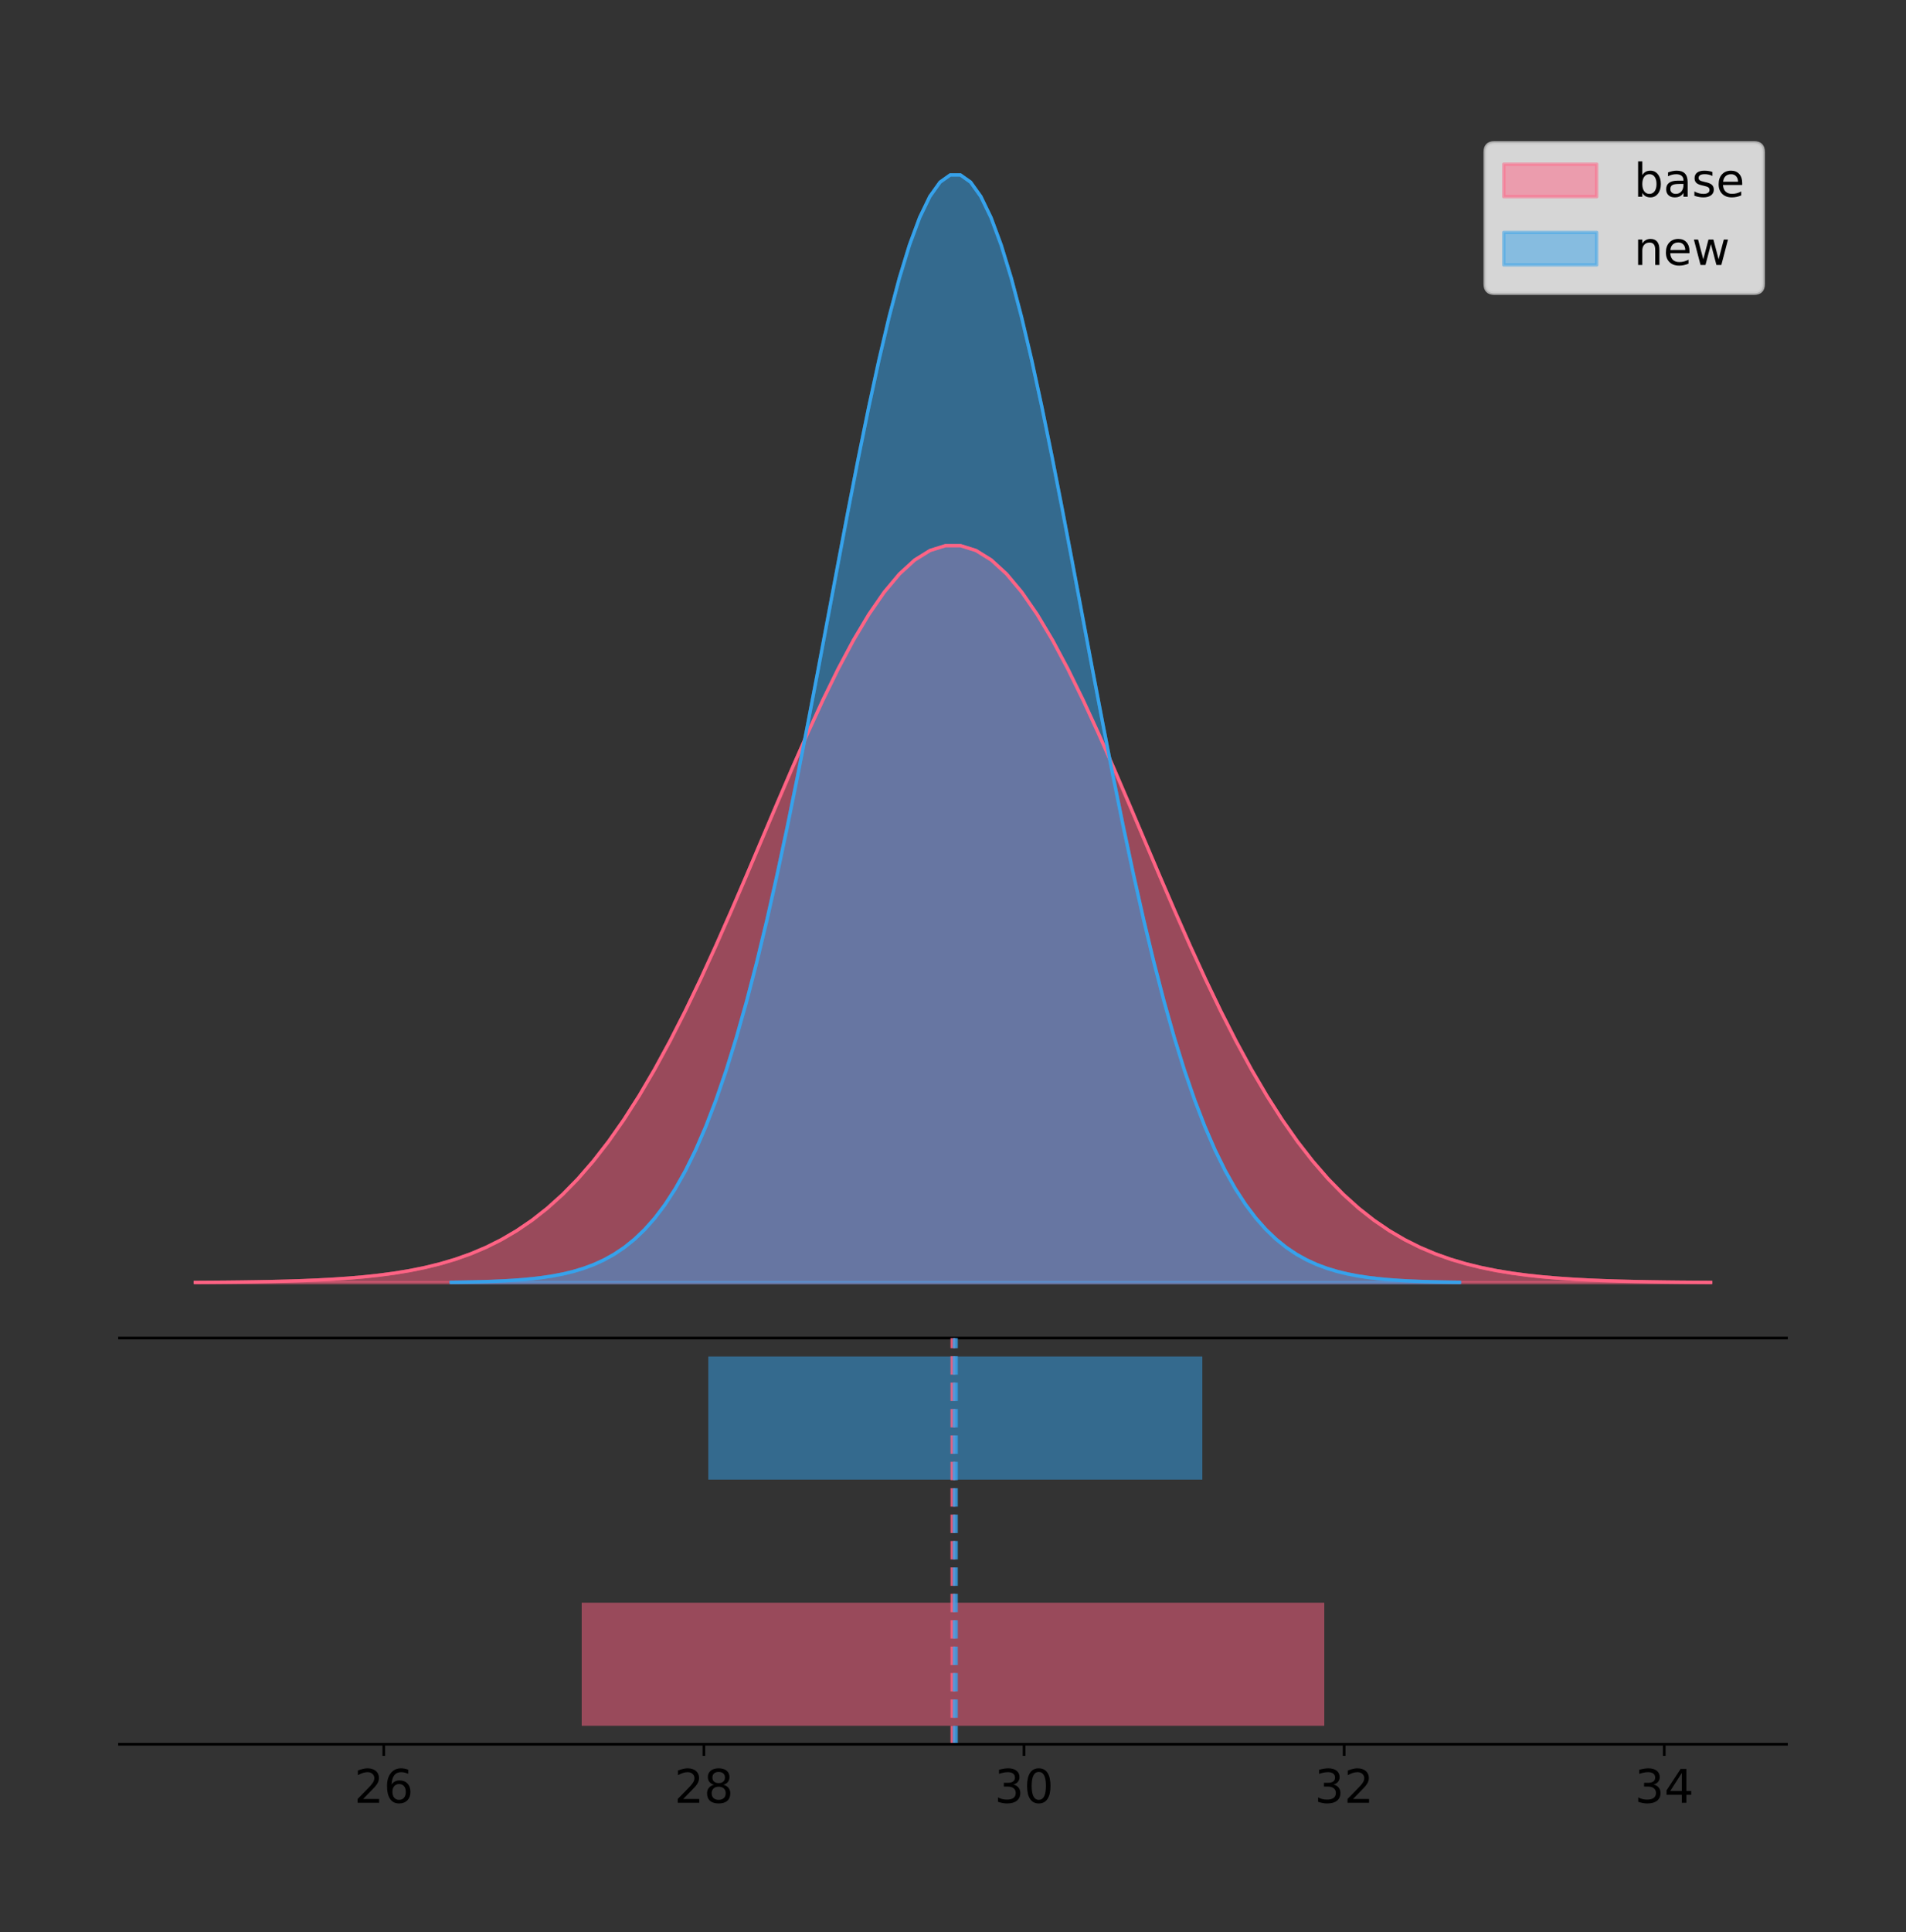 <?xml version="1.0" encoding="utf-8" standalone="no"?>
<!DOCTYPE svg PUBLIC "-//W3C//DTD SVG 1.1//EN"
  "http://www.w3.org/Graphics/SVG/1.1/DTD/svg11.dtd">
<!-- Created with matplotlib (https://matplotlib.org/) -->
<svg height="581.789pt" version="1.1" viewBox="0 0 574.2 581.789" width="574.2pt" xmlns="http://www.w3.org/2000/svg" xmlns:xlink="http://www.w3.org/1999/xlink">
 <rect x="0" y="0" width="574.2" height="581.789" fill="#333333" stroke="none"/>
 <defs>
  <style type="text/css">
*{stroke-linecap:butt;stroke-linejoin:round;}
  </style>
 </defs>
 <g id="figure_1">
  <g id="patch_1">
   <path d="M 0 581.789 
L 574.2 581.789 
L 574.2 0 
L 0 0 
z
" style="fill:none;"/>
  </g>
  <g id="axes_1">
   <g id="patch_2">
    <path d="M 36 402.93 
L 538.2 402.93 
L 538.2 36 
L 36 36 
z
" style="fill:none;"/>
   </g>
   <g id="PolyCollection_1">
    <defs>
     <path d="M 58.827 -195.538 
L 58.827 -195.613 
L 63.439 -195.641 
L 68.05 -195.678 
L 72.662 -195.729 
L 77.274 -195.796 
L 81.885 -195.884 
L 86.497 -195.999 
L 91.108 -196.148 
L 95.72 -196.341 
L 100.331 -196.587 
L 104.943 -196.9 
L 109.555 -197.295 
L 114.166 -197.79 
L 118.778 -198.405 
L 123.389 -199.165 
L 128.001 -200.097 
L 132.612 -201.23 
L 137.224 -202.599 
L 141.836 -204.24 
L 146.447 -206.192 
L 151.059 -208.498 
L 155.67 -211.199 
L 160.282 -214.341 
L 164.893 -217.967 
L 169.505 -222.117 
L 174.117 -226.83 
L 178.728 -232.14 
L 183.34 -238.071 
L 187.951 -244.642 
L 192.563 -251.859 
L 197.174 -259.716 
L 201.786 -268.194 
L 206.398 -277.256 
L 211.009 -286.85 
L 215.621 -296.907 
L 220.232 -307.338 
L 224.844 -318.041 
L 229.455 -328.894 
L 234.067 -339.764 
L 238.679 -350.505 
L 243.29 -360.962 
L 247.902 -370.975 
L 252.513 -380.383 
L 257.125 -389.028 
L 261.736 -396.76 
L 266.348 -403.438 
L 270.96 -408.94 
L 275.571 -413.162 
L 280.183 -416.022 
L 284.794 -417.467 
L 289.406 -417.467 
L 294.017 -416.022 
L 298.629 -413.162 
L 303.24 -408.94 
L 307.852 -403.438 
L 312.464 -396.76 
L 317.075 -389.028 
L 321.687 -380.383 
L 326.298 -370.975 
L 330.91 -360.962 
L 335.521 -350.505 
L 340.133 -339.764 
L 344.745 -328.894 
L 349.356 -318.041 
L 353.968 -307.338 
L 358.579 -296.907 
L 363.191 -286.85 
L 367.802 -277.256 
L 372.414 -268.194 
L 377.026 -259.716 
L 381.637 -251.859 
L 386.249 -244.642 
L 390.86 -238.071 
L 395.472 -232.14 
L 400.083 -226.83 
L 404.695 -222.117 
L 409.307 -217.967 
L 413.918 -214.341 
L 418.53 -211.199 
L 423.141 -208.498 
L 427.753 -206.192 
L 432.364 -204.24 
L 436.976 -202.599 
L 441.588 -201.23 
L 446.199 -200.097 
L 450.811 -199.165 
L 455.422 -198.405 
L 460.034 -197.79 
L 464.645 -197.295 
L 469.257 -196.9 
L 473.869 -196.587 
L 478.48 -196.341 
L 483.092 -196.148 
L 487.703 -195.999 
L 492.315 -195.884 
L 496.926 -195.796 
L 501.538 -195.729 
L 506.15 -195.678 
L 510.761 -195.641 
L 515.373 -195.613 
L 515.373 -195.538 
L 515.373 -195.538 
L 510.761 -195.538 
L 506.15 -195.538 
L 501.538 -195.538 
L 496.926 -195.538 
L 492.315 -195.538 
L 487.703 -195.538 
L 483.092 -195.538 
L 478.48 -195.538 
L 473.869 -195.538 
L 469.257 -195.538 
L 464.645 -195.538 
L 460.034 -195.538 
L 455.422 -195.538 
L 450.811 -195.538 
L 446.199 -195.538 
L 441.588 -195.538 
L 436.976 -195.538 
L 432.364 -195.538 
L 427.753 -195.538 
L 423.141 -195.538 
L 418.53 -195.538 
L 413.918 -195.538 
L 409.307 -195.538 
L 404.695 -195.538 
L 400.083 -195.538 
L 395.472 -195.538 
L 390.86 -195.538 
L 386.249 -195.538 
L 381.637 -195.538 
L 377.026 -195.538 
L 372.414 -195.538 
L 367.802 -195.538 
L 363.191 -195.538 
L 358.579 -195.538 
L 353.968 -195.538 
L 349.356 -195.538 
L 344.745 -195.538 
L 340.133 -195.538 
L 335.521 -195.538 
L 330.91 -195.538 
L 326.298 -195.538 
L 321.687 -195.538 
L 317.075 -195.538 
L 312.464 -195.538 
L 307.852 -195.538 
L 303.24 -195.538 
L 298.629 -195.538 
L 294.017 -195.538 
L 289.406 -195.538 
L 284.794 -195.538 
L 280.183 -195.538 
L 275.571 -195.538 
L 270.96 -195.538 
L 266.348 -195.538 
L 261.736 -195.538 
L 257.125 -195.538 
L 252.513 -195.538 
L 247.902 -195.538 
L 243.29 -195.538 
L 238.679 -195.538 
L 234.067 -195.538 
L 229.455 -195.538 
L 224.844 -195.538 
L 220.232 -195.538 
L 215.621 -195.538 
L 211.009 -195.538 
L 206.398 -195.538 
L 201.786 -195.538 
L 197.174 -195.538 
L 192.563 -195.538 
L 187.951 -195.538 
L 183.34 -195.538 
L 178.728 -195.538 
L 174.117 -195.538 
L 169.505 -195.538 
L 164.893 -195.538 
L 160.282 -195.538 
L 155.67 -195.538 
L 151.059 -195.538 
L 146.447 -195.538 
L 141.836 -195.538 
L 137.224 -195.538 
L 132.612 -195.538 
L 128.001 -195.538 
L 123.389 -195.538 
L 118.778 -195.538 
L 114.166 -195.538 
L 109.555 -195.538 
L 104.943 -195.538 
L 100.331 -195.538 
L 95.72 -195.538 
L 91.108 -195.538 
L 86.497 -195.538 
L 81.885 -195.538 
L 77.274 -195.538 
L 72.662 -195.538 
L 68.05 -195.538 
L 63.439 -195.538 
L 58.827 -195.538 
z
" id="m24f924000a" style="stroke:#ff6384;stroke-opacity:0.5;"/>
    </defs>
    <g clip-path="url(#p808c602bab)">
     <use style="fill:#ff6384;fill-opacity:0.5;stroke:#ff6384;stroke-opacity:0.5;" x="0" xlink:href="#m24f924000a" y="581.789"/>
    </g>
   </g>
   <g id="PolyCollection_2">
    <defs>
     <path d="M 135.927 -195.538 
L 135.927 -195.65 
L 138.995 -195.692 
L 142.064 -195.749 
L 145.132 -195.825 
L 148.2 -195.925 
L 151.268 -196.058 
L 154.336 -196.23 
L 157.404 -196.455 
L 160.472 -196.744 
L 163.54 -197.115 
L 166.609 -197.585 
L 169.677 -198.179 
L 172.745 -198.923 
L 175.813 -199.848 
L 178.881 -200.99 
L 181.949 -202.39 
L 185.017 -204.093 
L 188.085 -206.151 
L 191.153 -208.617 
L 194.222 -211.552 
L 197.29 -215.017 
L 200.358 -219.078 
L 203.426 -223.801 
L 206.494 -229.25 
L 209.562 -235.488 
L 212.63 -242.572 
L 215.698 -250.552 
L 218.767 -259.468 
L 221.835 -269.344 
L 224.903 -280.192 
L 227.971 -292.002 
L 231.039 -304.744 
L 234.107 -318.365 
L 237.175 -332.786 
L 240.243 -347.901 
L 243.311 -363.58 
L 246.38 -379.667 
L 249.448 -395.98 
L 252.516 -412.318 
L 255.584 -428.462 
L 258.652 -444.18 
L 261.72 -459.23 
L 264.788 -473.372 
L 267.856 -486.366 
L 270.925 -497.987 
L 273.993 -508.025 
L 277.061 -516.294 
L 280.129 -522.64 
L 283.197 -526.94 
L 286.265 -529.111 
L 289.333 -529.111 
L 292.401 -526.94 
L 295.469 -522.64 
L 298.538 -516.294 
L 301.606 -508.025 
L 304.674 -497.987 
L 307.742 -486.366 
L 310.81 -473.372 
L 313.878 -459.23 
L 316.946 -444.18 
L 320.014 -428.462 
L 323.083 -412.318 
L 326.151 -395.98 
L 329.219 -379.667 
L 332.287 -363.58 
L 335.355 -347.901 
L 338.423 -332.786 
L 341.491 -318.365 
L 344.559 -304.744 
L 347.627 -292.002 
L 350.696 -280.192 
L 353.764 -269.344 
L 356.832 -259.468 
L 359.9 -250.552 
L 362.968 -242.572 
L 366.036 -235.488 
L 369.104 -229.25 
L 372.172 -223.801 
L 375.241 -219.078 
L 378.309 -215.017 
L 381.377 -211.552 
L 384.445 -208.617 
L 387.513 -206.151 
L 390.581 -204.093 
L 393.649 -202.39 
L 396.717 -200.99 
L 399.786 -199.848 
L 402.854 -198.923 
L 405.922 -198.179 
L 408.99 -197.585 
L 412.058 -197.115 
L 415.126 -196.744 
L 418.194 -196.455 
L 421.262 -196.23 
L 424.33 -196.058 
L 427.399 -195.925 
L 430.467 -195.825 
L 433.535 -195.749 
L 436.603 -195.692 
L 439.671 -195.65 
L 439.671 -195.538 
L 439.671 -195.538 
L 436.603 -195.538 
L 433.535 -195.538 
L 430.467 -195.538 
L 427.399 -195.538 
L 424.33 -195.538 
L 421.262 -195.538 
L 418.194 -195.538 
L 415.126 -195.538 
L 412.058 -195.538 
L 408.99 -195.538 
L 405.922 -195.538 
L 402.854 -195.538 
L 399.786 -195.538 
L 396.717 -195.538 
L 393.649 -195.538 
L 390.581 -195.538 
L 387.513 -195.538 
L 384.445 -195.538 
L 381.377 -195.538 
L 378.309 -195.538 
L 375.241 -195.538 
L 372.172 -195.538 
L 369.104 -195.538 
L 366.036 -195.538 
L 362.968 -195.538 
L 359.9 -195.538 
L 356.832 -195.538 
L 353.764 -195.538 
L 350.696 -195.538 
L 347.627 -195.538 
L 344.559 -195.538 
L 341.491 -195.538 
L 338.423 -195.538 
L 335.355 -195.538 
L 332.287 -195.538 
L 329.219 -195.538 
L 326.151 -195.538 
L 323.083 -195.538 
L 320.014 -195.538 
L 316.946 -195.538 
L 313.878 -195.538 
L 310.81 -195.538 
L 307.742 -195.538 
L 304.674 -195.538 
L 301.606 -195.538 
L 298.538 -195.538 
L 295.469 -195.538 
L 292.401 -195.538 
L 289.333 -195.538 
L 286.265 -195.538 
L 283.197 -195.538 
L 280.129 -195.538 
L 277.061 -195.538 
L 273.993 -195.538 
L 270.925 -195.538 
L 267.856 -195.538 
L 264.788 -195.538 
L 261.72 -195.538 
L 258.652 -195.538 
L 255.584 -195.538 
L 252.516 -195.538 
L 249.448 -195.538 
L 246.38 -195.538 
L 243.311 -195.538 
L 240.243 -195.538 
L 237.175 -195.538 
L 234.107 -195.538 
L 231.039 -195.538 
L 227.971 -195.538 
L 224.903 -195.538 
L 221.835 -195.538 
L 218.767 -195.538 
L 215.698 -195.538 
L 212.63 -195.538 
L 209.562 -195.538 
L 206.494 -195.538 
L 203.426 -195.538 
L 200.358 -195.538 
L 197.29 -195.538 
L 194.222 -195.538 
L 191.153 -195.538 
L 188.085 -195.538 
L 185.017 -195.538 
L 181.949 -195.538 
L 178.881 -195.538 
L 175.813 -195.538 
L 172.745 -195.538 
L 169.677 -195.538 
L 166.609 -195.538 
L 163.54 -195.538 
L 160.472 -195.538 
L 157.404 -195.538 
L 154.336 -195.538 
L 151.268 -195.538 
L 148.2 -195.538 
L 145.132 -195.538 
L 142.064 -195.538 
L 138.995 -195.538 
L 135.927 -195.538 
z
" id="md3707b1816" style="stroke:#36a2eb;stroke-opacity:0.5;"/>
    </defs>
    <g clip-path="url(#p808c602bab)">
     <use style="fill:#36a2eb;fill-opacity:0.5;stroke:#36a2eb;stroke-opacity:0.5;" x="0" xlink:href="#md3707b1816" y="581.789"/>
    </g>
   </g>
   <g id="line2d_1">
    <path clip-path="url(#p808c602bab)" d="M 58.827 386.177 
L 63.439 386.149 
L 68.05 386.111 
L 72.662 386.061 
L 77.274 385.994 
L 81.885 385.906 
L 86.497 385.791 
L 91.108 385.641 
L 95.72 385.449 
L 100.331 385.202 
L 104.943 384.889 
L 109.555 384.494 
L 114.166 383.999 
L 118.778 383.384 
L 123.389 382.624 
L 128.001 381.693 
L 132.612 380.559 
L 137.224 379.191 
L 141.836 377.55 
L 146.447 375.597 
L 151.059 373.292 
L 155.67 370.59 
L 160.282 367.448 
L 164.893 363.823 
L 169.505 359.672 
L 174.117 354.959 
L 178.728 349.65 
L 183.34 343.718 
L 187.951 337.147 
L 192.563 329.93 
L 197.174 322.073 
L 201.786 313.595 
L 206.398 304.533 
L 211.009 294.939 
L 215.621 284.883 
L 220.232 274.451 
L 224.844 263.749 
L 229.455 252.896 
L 234.067 242.026 
L 238.679 231.285 
L 243.29 220.828 
L 247.902 210.815 
L 252.513 201.406 
L 257.125 192.761 
L 261.736 185.03 
L 266.348 178.351 
L 270.96 172.849 
L 275.571 168.628 
L 280.183 165.767 
L 284.794 164.322 
L 289.406 164.322 
L 294.017 165.767 
L 298.629 168.628 
L 303.24 172.849 
L 307.852 178.351 
L 312.464 185.03 
L 317.075 192.761 
L 321.687 201.406 
L 326.298 210.815 
L 330.91 220.828 
L 335.521 231.285 
L 340.133 242.026 
L 344.745 252.896 
L 349.356 263.749 
L 353.968 274.451 
L 358.579 284.883 
L 363.191 294.939 
L 367.802 304.533 
L 372.414 313.595 
L 377.026 322.073 
L 381.637 329.93 
L 386.249 337.147 
L 390.86 343.718 
L 395.472 349.65 
L 400.083 354.959 
L 404.695 359.672 
L 409.307 363.823 
L 413.918 367.448 
L 418.53 370.59 
L 423.141 373.292 
L 427.753 375.597 
L 432.364 377.55 
L 436.976 379.191 
L 441.588 380.559 
L 446.199 381.693 
L 450.811 382.624 
L 455.422 383.384 
L 460.034 383.999 
L 464.645 384.494 
L 469.257 384.889 
L 473.869 385.202 
L 478.48 385.449 
L 483.092 385.641 
L 487.703 385.791 
L 492.315 385.906 
L 496.926 385.994 
L 501.538 386.061 
L 506.15 386.111 
L 510.761 386.149 
L 515.373 386.177 
" style="fill:none;stroke:#ff6384;stroke-linecap:square;"/>
   </g>
   <g id="line2d_2">
    <path clip-path="url(#p808c602bab)" d="M 135.927 386.139 
L 138.995 386.097 
L 142.064 386.04 
L 145.132 385.965 
L 148.2 385.864 
L 151.268 385.732 
L 154.336 385.559 
L 157.404 385.334 
L 160.472 385.045 
L 163.54 384.675 
L 166.609 384.204 
L 169.677 383.61 
L 172.745 382.867 
L 175.813 381.941 
L 178.881 380.799 
L 181.949 379.399 
L 185.017 377.696 
L 188.085 375.639 
L 191.153 373.172 
L 194.222 370.238 
L 197.29 366.772 
L 200.358 362.711 
L 203.426 357.989 
L 206.494 352.539 
L 209.562 346.301 
L 212.63 339.217 
L 215.698 331.237 
L 218.767 322.322 
L 221.835 312.445 
L 224.903 301.597 
L 227.971 289.787 
L 231.039 277.045 
L 234.107 263.424 
L 237.175 249.004 
L 240.243 233.888 
L 243.311 218.209 
L 246.38 202.123 
L 249.448 185.809 
L 252.516 169.471 
L 255.584 153.327 
L 258.652 137.61 
L 261.72 122.559 
L 264.788 108.418 
L 267.856 95.423 
L 270.925 83.803 
L 273.993 73.765 
L 277.061 65.495 
L 280.129 59.15 
L 283.197 54.85 
L 286.265 52.679 
L 289.333 52.679 
L 292.401 54.85 
L 295.469 59.15 
L 298.538 65.495 
L 301.606 73.765 
L 304.674 83.803 
L 307.742 95.423 
L 310.81 108.418 
L 313.878 122.559 
L 316.946 137.61 
L 320.014 153.327 
L 323.083 169.471 
L 326.151 185.809 
L 329.219 202.123 
L 332.287 218.209 
L 335.355 233.888 
L 338.423 249.004 
L 341.491 263.424 
L 344.559 277.045 
L 347.627 289.787 
L 350.696 301.597 
L 353.764 312.445 
L 356.832 322.322 
L 359.9 331.237 
L 362.968 339.217 
L 366.036 346.301 
L 369.104 352.539 
L 372.172 357.989 
L 375.241 362.711 
L 378.309 366.772 
L 381.377 370.238 
L 384.445 373.172 
L 387.513 375.639 
L 390.581 377.696 
L 393.649 379.399 
L 396.717 380.799 
L 399.786 381.941 
L 402.854 382.867 
L 405.922 383.61 
L 408.99 384.204 
L 412.058 384.675 
L 415.126 385.045 
L 418.194 385.334 
L 421.262 385.559 
L 424.33 385.732 
L 427.399 385.864 
L 430.467 385.965 
L 433.535 386.04 
L 436.603 386.097 
L 439.671 386.139 
" style="fill:none;stroke:#36a2eb;stroke-linecap:square;"/>
   </g>
   <g id="patch_3">
    <path d="M 36 402.93 
L 538.2 402.93 
" style="fill:none;stroke:#000000;stroke-linecap:square;stroke-linejoin:miter;stroke-width:0.8;"/>
   </g>
   <g id="legend_1">
    <g id="patch_4">
     <path d="M 450.225 88.299 
L 528.4 88.299 
Q 531.2 88.299 531.2 85.499 
L 531.2 45.8 
Q 531.2 43 528.4 43 
L 450.225 43 
Q 447.425 43 447.425 45.8 
L 447.425 85.499 
Q 447.425 88.299 450.225 88.299 
z
" style="fill:#ffffff;opacity:0.8;stroke:#cccccc;stroke-linejoin:miter;"/>
    </g>
    <g id="patch_5">
     <path d="M 453.025 59.238 
L 481.025 59.238 
L 481.025 49.438 
L 453.025 49.438 
z
" style="fill:#ff6384;opacity:0.5;stroke:#ff6384;stroke-linejoin:miter;"/>
    </g>
    <g id="text_1">
     <!-- base -->
     <defs>
      <path d="M 48.688 27.297 
Q 48.688 37.203 44.609 42.844 
Q 40.531 48.484 33.406 48.484 
Q 26.266 48.484 22.188 42.844 
Q 18.109 37.203 18.109 27.297 
Q 18.109 17.391 22.188 11.75 
Q 26.266 6.109 33.406 6.109 
Q 40.531 6.109 44.609 11.75 
Q 48.688 17.391 48.688 27.297 
z
M 18.109 46.391 
Q 20.953 51.266 25.266 53.625 
Q 29.594 56 35.594 56 
Q 45.562 56 51.781 48.094 
Q 58.016 40.188 58.016 27.297 
Q 58.016 14.406 51.781 6.484 
Q 45.562 -1.422 35.594 -1.422 
Q 29.594 -1.422 25.266 0.953 
Q 20.953 3.328 18.109 8.203 
L 18.109 0 
L 9.078 0 
L 9.078 75.984 
L 18.109 75.984 
z
" id="DejaVuSans-98"/>
      <path d="M 34.281 27.484 
Q 23.391 27.484 19.188 25 
Q 14.984 22.516 14.984 16.5 
Q 14.984 11.719 18.141 8.906 
Q 21.297 6.109 26.703 6.109 
Q 34.188 6.109 38.703 11.406 
Q 43.219 16.703 43.219 25.484 
L 43.219 27.484 
z
M 52.203 31.203 
L 52.203 0 
L 43.219 0 
L 43.219 8.297 
Q 40.141 3.328 35.547 0.953 
Q 30.953 -1.422 24.312 -1.422 
Q 15.922 -1.422 10.953 3.297 
Q 6 8.016 6 15.922 
Q 6 25.141 12.172 29.828 
Q 18.359 34.516 30.609 34.516 
L 43.219 34.516 
L 43.219 35.406 
Q 43.219 41.609 39.141 45 
Q 35.062 48.391 27.688 48.391 
Q 23 48.391 18.547 47.266 
Q 14.109 46.141 10.016 43.891 
L 10.016 52.203 
Q 14.938 54.109 19.578 55.047 
Q 24.219 56 28.609 56 
Q 40.484 56 46.344 49.844 
Q 52.203 43.703 52.203 31.203 
z
" id="DejaVuSans-97"/>
      <path d="M 44.281 53.078 
L 44.281 44.578 
Q 40.484 46.531 36.375 47.5 
Q 32.281 48.484 27.875 48.484 
Q 21.188 48.484 17.844 46.438 
Q 14.5 44.391 14.5 40.281 
Q 14.5 37.156 16.891 35.375 
Q 19.281 33.594 26.516 31.984 
L 29.594 31.297 
Q 39.156 29.25 43.188 25.516 
Q 47.219 21.781 47.219 15.094 
Q 47.219 7.469 41.188 3.016 
Q 35.156 -1.422 24.609 -1.422 
Q 20.219 -1.422 15.453 -0.562 
Q 10.688 0.297 5.422 2 
L 5.422 11.281 
Q 10.406 8.688 15.234 7.391 
Q 20.062 6.109 24.812 6.109 
Q 31.156 6.109 34.562 8.281 
Q 37.984 10.453 37.984 14.406 
Q 37.984 18.062 35.516 20.016 
Q 33.062 21.969 24.703 23.781 
L 21.578 24.516 
Q 13.234 26.266 9.516 29.906 
Q 5.812 33.547 5.812 39.891 
Q 5.812 47.609 11.281 51.797 
Q 16.75 56 26.812 56 
Q 31.781 56 36.172 55.266 
Q 40.578 54.547 44.281 53.078 
z
" id="DejaVuSans-115"/>
      <path d="M 56.203 29.594 
L 56.203 25.203 
L 14.891 25.203 
Q 15.484 15.922 20.484 11.062 
Q 25.484 6.203 34.422 6.203 
Q 39.594 6.203 44.453 7.469 
Q 49.312 8.734 54.109 11.281 
L 54.109 2.781 
Q 49.266 0.734 44.188 -0.344 
Q 39.109 -1.422 33.891 -1.422 
Q 20.797 -1.422 13.156 6.188 
Q 5.516 13.812 5.516 26.812 
Q 5.516 40.234 12.766 48.109 
Q 20.016 56 32.328 56 
Q 43.359 56 49.781 48.891 
Q 56.203 41.797 56.203 29.594 
z
M 47.219 32.234 
Q 47.125 39.594 43.094 43.984 
Q 39.062 48.391 32.422 48.391 
Q 24.906 48.391 20.391 44.141 
Q 15.875 39.891 15.188 32.172 
z
" id="DejaVuSans-101"/>
     </defs>
     <g transform="translate(492.225 59.238)scale(0.14 -0.14)">
      <use xlink:href="#DejaVuSans-98"/>
      <use x="63.477" xlink:href="#DejaVuSans-97"/>
      <use x="124.756" xlink:href="#DejaVuSans-115"/>
      <use x="176.855" xlink:href="#DejaVuSans-101"/>
     </g>
    </g>
    <g id="patch_6">
     <path d="M 453.025 79.787 
L 481.025 79.787 
L 481.025 69.987 
L 453.025 69.987 
z
" style="fill:#36a2eb;opacity:0.5;stroke:#36a2eb;stroke-linejoin:miter;"/>
    </g>
    <g id="text_2">
     <!-- new -->
     <defs>
      <path d="M 54.891 33.016 
L 54.891 0 
L 45.906 0 
L 45.906 32.719 
Q 45.906 40.484 42.875 44.328 
Q 39.844 48.188 33.797 48.188 
Q 26.516 48.188 22.312 43.547 
Q 18.109 38.922 18.109 30.906 
L 18.109 0 
L 9.078 0 
L 9.078 54.688 
L 18.109 54.688 
L 18.109 46.188 
Q 21.344 51.125 25.703 53.562 
Q 30.078 56 35.797 56 
Q 45.219 56 50.047 50.172 
Q 54.891 44.344 54.891 33.016 
z
" id="DejaVuSans-110"/>
      <path d="M 4.203 54.688 
L 13.188 54.688 
L 24.422 12.016 
L 35.594 54.688 
L 46.188 54.688 
L 57.422 12.016 
L 68.609 54.688 
L 77.594 54.688 
L 63.281 0 
L 52.688 0 
L 40.922 44.828 
L 29.109 0 
L 18.5 0 
z
" id="DejaVuSans-119"/>
     </defs>
     <g transform="translate(492.225 79.787)scale(0.14 -0.14)">
      <use xlink:href="#DejaVuSans-110"/>
      <use x="63.379" xlink:href="#DejaVuSans-101"/>
      <use x="124.902" xlink:href="#DejaVuSans-119"/>
     </g>
    </g>
   </g>
  </g>
  <g id="axes_2">
   <g id="patch_7">
    <path d="M 36 525.24 
L 538.2 525.24 
L 538.2 402.93 
L 36 402.93 
z
" style="fill:none;"/>
   </g>
   <g id="patch_8">
    <path clip-path="url(#p47b8bbaa0c)" d="M 175.246 519.68 
L 398.954 519.68 
L 398.954 482.617 
L 175.246 482.617 
z
" style="fill:#ff6384;opacity:0.5;"/>
   </g>
   <g id="patch_9">
    <path clip-path="url(#p47b8bbaa0c)" d="M 213.382 445.553 
L 362.216 445.553 
L 362.216 408.49 
L 213.382 408.49 
z
" style="fill:#36a2eb;opacity:0.5;"/>
   </g>
   <g id="matplotlib.axis_1">
    <g id="xtick_1">
     <g id="line2d_3">
      <defs>
       <path d="M 0 0 
L 0 3.5 
" id="me8dd65a486" style="stroke:#000000;stroke-width:0.8;"/>
      </defs>
      <g>
       <use style="stroke:#000000;stroke-width:0.8;" x="115.617" xlink:href="#me8dd65a486" y="525.24"/>
      </g>
     </g>
     <g id="text_3">
      <!-- 26 -->
      <defs>
       <path d="M 19.188 8.297 
L 53.609 8.297 
L 53.609 0 
L 7.328 0 
L 7.328 8.297 
Q 12.938 14.109 22.625 23.891 
Q 32.328 33.688 34.812 36.531 
Q 39.547 41.844 41.422 45.531 
Q 43.312 49.219 43.312 52.781 
Q 43.312 58.594 39.234 62.25 
Q 35.156 65.922 28.609 65.922 
Q 23.969 65.922 18.812 64.312 
Q 13.672 62.703 7.812 59.422 
L 7.812 69.391 
Q 13.766 71.781 18.938 73 
Q 24.125 74.219 28.422 74.219 
Q 39.75 74.219 46.484 68.547 
Q 53.219 62.891 53.219 53.422 
Q 53.219 48.922 51.531 44.891 
Q 49.859 40.875 45.406 35.406 
Q 44.188 33.984 37.641 27.219 
Q 31.109 20.453 19.188 8.297 
z
" id="DejaVuSans-50"/>
       <path d="M 33.016 40.375 
Q 26.375 40.375 22.484 35.828 
Q 18.609 31.297 18.609 23.391 
Q 18.609 15.531 22.484 10.953 
Q 26.375 6.391 33.016 6.391 
Q 39.656 6.391 43.531 10.953 
Q 47.406 15.531 47.406 23.391 
Q 47.406 31.297 43.531 35.828 
Q 39.656 40.375 33.016 40.375 
z
M 52.594 71.297 
L 52.594 62.312 
Q 48.875 64.062 45.094 64.984 
Q 41.312 65.922 37.594 65.922 
Q 27.828 65.922 22.672 59.328 
Q 17.531 52.734 16.797 39.406 
Q 19.672 43.656 24.016 45.922 
Q 28.375 48.188 33.594 48.188 
Q 44.578 48.188 50.953 41.516 
Q 57.328 34.859 57.328 23.391 
Q 57.328 12.156 50.688 5.359 
Q 44.047 -1.422 33.016 -1.422 
Q 20.359 -1.422 13.672 8.266 
Q 6.984 17.969 6.984 36.375 
Q 6.984 53.656 15.188 63.938 
Q 23.391 74.219 37.203 74.219 
Q 40.922 74.219 44.703 73.484 
Q 48.484 72.75 52.594 71.297 
z
" id="DejaVuSans-54"/>
      </defs>
      <g transform="translate(106.71 542.878)scale(0.14 -0.14)">
       <use xlink:href="#DejaVuSans-50"/>
       <use x="63.623" xlink:href="#DejaVuSans-54"/>
      </g>
     </g>
    </g>
    <g id="xtick_2">
     <g id="line2d_4">
      <g>
       <use style="stroke:#000000;stroke-width:0.8;" x="212.056" xlink:href="#me8dd65a486" y="525.24"/>
      </g>
     </g>
     <g id="text_4">
      <!-- 28 -->
      <defs>
       <path d="M 31.781 34.625 
Q 24.75 34.625 20.719 30.859 
Q 16.703 27.094 16.703 20.516 
Q 16.703 13.922 20.719 10.156 
Q 24.75 6.391 31.781 6.391 
Q 38.812 6.391 42.859 10.172 
Q 46.922 13.969 46.922 20.516 
Q 46.922 27.094 42.891 30.859 
Q 38.875 34.625 31.781 34.625 
z
M 21.922 38.812 
Q 15.578 40.375 12.031 44.719 
Q 8.5 49.078 8.5 55.328 
Q 8.5 64.062 14.719 69.141 
Q 20.953 74.219 31.781 74.219 
Q 42.672 74.219 48.875 69.141 
Q 55.078 64.062 55.078 55.328 
Q 55.078 49.078 51.531 44.719 
Q 48 40.375 41.703 38.812 
Q 48.828 37.156 52.797 32.312 
Q 56.781 27.484 56.781 20.516 
Q 56.781 9.906 50.312 4.234 
Q 43.844 -1.422 31.781 -1.422 
Q 19.734 -1.422 13.25 4.234 
Q 6.781 9.906 6.781 20.516 
Q 6.781 27.484 10.781 32.312 
Q 14.797 37.156 21.922 38.812 
z
M 18.312 54.391 
Q 18.312 48.734 21.844 45.562 
Q 25.391 42.391 31.781 42.391 
Q 38.141 42.391 41.719 45.562 
Q 45.312 48.734 45.312 54.391 
Q 45.312 60.062 41.719 63.234 
Q 38.141 66.406 31.781 66.406 
Q 25.391 66.406 21.844 63.234 
Q 18.312 60.062 18.312 54.391 
z
" id="DejaVuSans-56"/>
      </defs>
      <g transform="translate(203.149 542.878)scale(0.14 -0.14)">
       <use xlink:href="#DejaVuSans-50"/>
       <use x="63.623" xlink:href="#DejaVuSans-56"/>
      </g>
     </g>
    </g>
    <g id="xtick_3">
     <g id="line2d_5">
      <g>
       <use style="stroke:#000000;stroke-width:0.8;" x="308.495" xlink:href="#me8dd65a486" y="525.24"/>
      </g>
     </g>
     <g id="text_5">
      <!-- 30 -->
      <defs>
       <path d="M 40.578 39.312 
Q 47.656 37.797 51.625 33 
Q 55.609 28.219 55.609 21.188 
Q 55.609 10.406 48.188 4.484 
Q 40.766 -1.422 27.094 -1.422 
Q 22.516 -1.422 17.656 -0.516 
Q 12.797 0.391 7.625 2.203 
L 7.625 11.719 
Q 11.719 9.328 16.594 8.109 
Q 21.484 6.891 26.812 6.891 
Q 36.078 6.891 40.938 10.547 
Q 45.797 14.203 45.797 21.188 
Q 45.797 27.641 41.281 31.266 
Q 36.766 34.906 28.719 34.906 
L 20.219 34.906 
L 20.219 43.016 
L 29.109 43.016 
Q 36.375 43.016 40.234 45.922 
Q 44.094 48.828 44.094 54.297 
Q 44.094 59.906 40.109 62.906 
Q 36.141 65.922 28.719 65.922 
Q 24.656 65.922 20.016 65.031 
Q 15.375 64.156 9.812 62.312 
L 9.812 71.094 
Q 15.438 72.656 20.344 73.438 
Q 25.25 74.219 29.594 74.219 
Q 40.828 74.219 47.359 69.109 
Q 53.906 64.016 53.906 55.328 
Q 53.906 49.266 50.438 45.094 
Q 46.969 40.922 40.578 39.312 
z
" id="DejaVuSans-51"/>
       <path d="M 31.781 66.406 
Q 24.172 66.406 20.328 58.906 
Q 16.5 51.422 16.5 36.375 
Q 16.5 21.391 20.328 13.891 
Q 24.172 6.391 31.781 6.391 
Q 39.453 6.391 43.281 13.891 
Q 47.125 21.391 47.125 36.375 
Q 47.125 51.422 43.281 58.906 
Q 39.453 66.406 31.781 66.406 
z
M 31.781 74.219 
Q 44.047 74.219 50.516 64.516 
Q 56.984 54.828 56.984 36.375 
Q 56.984 17.969 50.516 8.266 
Q 44.047 -1.422 31.781 -1.422 
Q 19.531 -1.422 13.062 8.266 
Q 6.594 17.969 6.594 36.375 
Q 6.594 54.828 13.062 64.516 
Q 19.531 74.219 31.781 74.219 
z
" id="DejaVuSans-48"/>
      </defs>
      <g transform="translate(299.587 542.878)scale(0.14 -0.14)">
       <use xlink:href="#DejaVuSans-51"/>
       <use x="63.623" xlink:href="#DejaVuSans-48"/>
      </g>
     </g>
    </g>
    <g id="xtick_4">
     <g id="line2d_6">
      <g>
       <use style="stroke:#000000;stroke-width:0.8;" x="404.934" xlink:href="#me8dd65a486" y="525.24"/>
      </g>
     </g>
     <g id="text_6">
      <!-- 32 -->
      <g transform="translate(396.026 542.878)scale(0.14 -0.14)">
       <use xlink:href="#DejaVuSans-51"/>
       <use x="63.623" xlink:href="#DejaVuSans-50"/>
      </g>
     </g>
    </g>
    <g id="xtick_5">
     <g id="line2d_7">
      <g>
       <use style="stroke:#000000;stroke-width:0.8;" x="501.372" xlink:href="#me8dd65a486" y="525.24"/>
      </g>
     </g>
     <g id="text_7">
      <!-- 34 -->
      <defs>
       <path d="M 37.797 64.312 
L 12.891 25.391 
L 37.797 25.391 
z
M 35.203 72.906 
L 47.609 72.906 
L 47.609 25.391 
L 58.016 25.391 
L 58.016 17.188 
L 47.609 17.188 
L 47.609 0 
L 37.797 0 
L 37.797 17.188 
L 4.891 17.188 
L 4.891 26.703 
z
" id="DejaVuSans-52"/>
      </defs>
      <g transform="translate(492.465 542.878)scale(0.14 -0.14)">
       <use xlink:href="#DejaVuSans-51"/>
       <use x="63.623" xlink:href="#DejaVuSans-52"/>
      </g>
     </g>
    </g>
   </g>
   <g id="line2d_8">
    <path clip-path="url(#p47b8bbaa0c)" d="M 287.1 525.24 
L 287.1 402.93 
" style="fill:none;stroke:#ff6384;stroke-dasharray:5.55,2.4;stroke-dashoffset:0;stroke-opacity:0.8;stroke-width:1.5;"/>
   </g>
   <g id="line2d_9">
    <path clip-path="url(#p47b8bbaa0c)" d="M 287.799 525.24 
L 287.799 402.93 
" style="fill:none;stroke:#36a2eb;stroke-dasharray:5.55,2.4;stroke-dashoffset:0;stroke-opacity:0.8;stroke-width:1.5;"/>
   </g>
   <g id="patch_10">
    <path d="M 36 525.24 
L 538.2 525.24 
" style="fill:none;stroke:#000000;stroke-linecap:square;stroke-linejoin:miter;stroke-width:0.8;"/>
   </g>
  </g>
 </g>
 <defs>
  <clipPath id="p808c602bab">
   <rect height="366.93" width="502.2" x="36" y="36"/>
  </clipPath>
  <clipPath id="p47b8bbaa0c">
   <rect height="122.31" width="502.2" x="36" y="402.93"/>
  </clipPath>
 </defs>
</svg>
